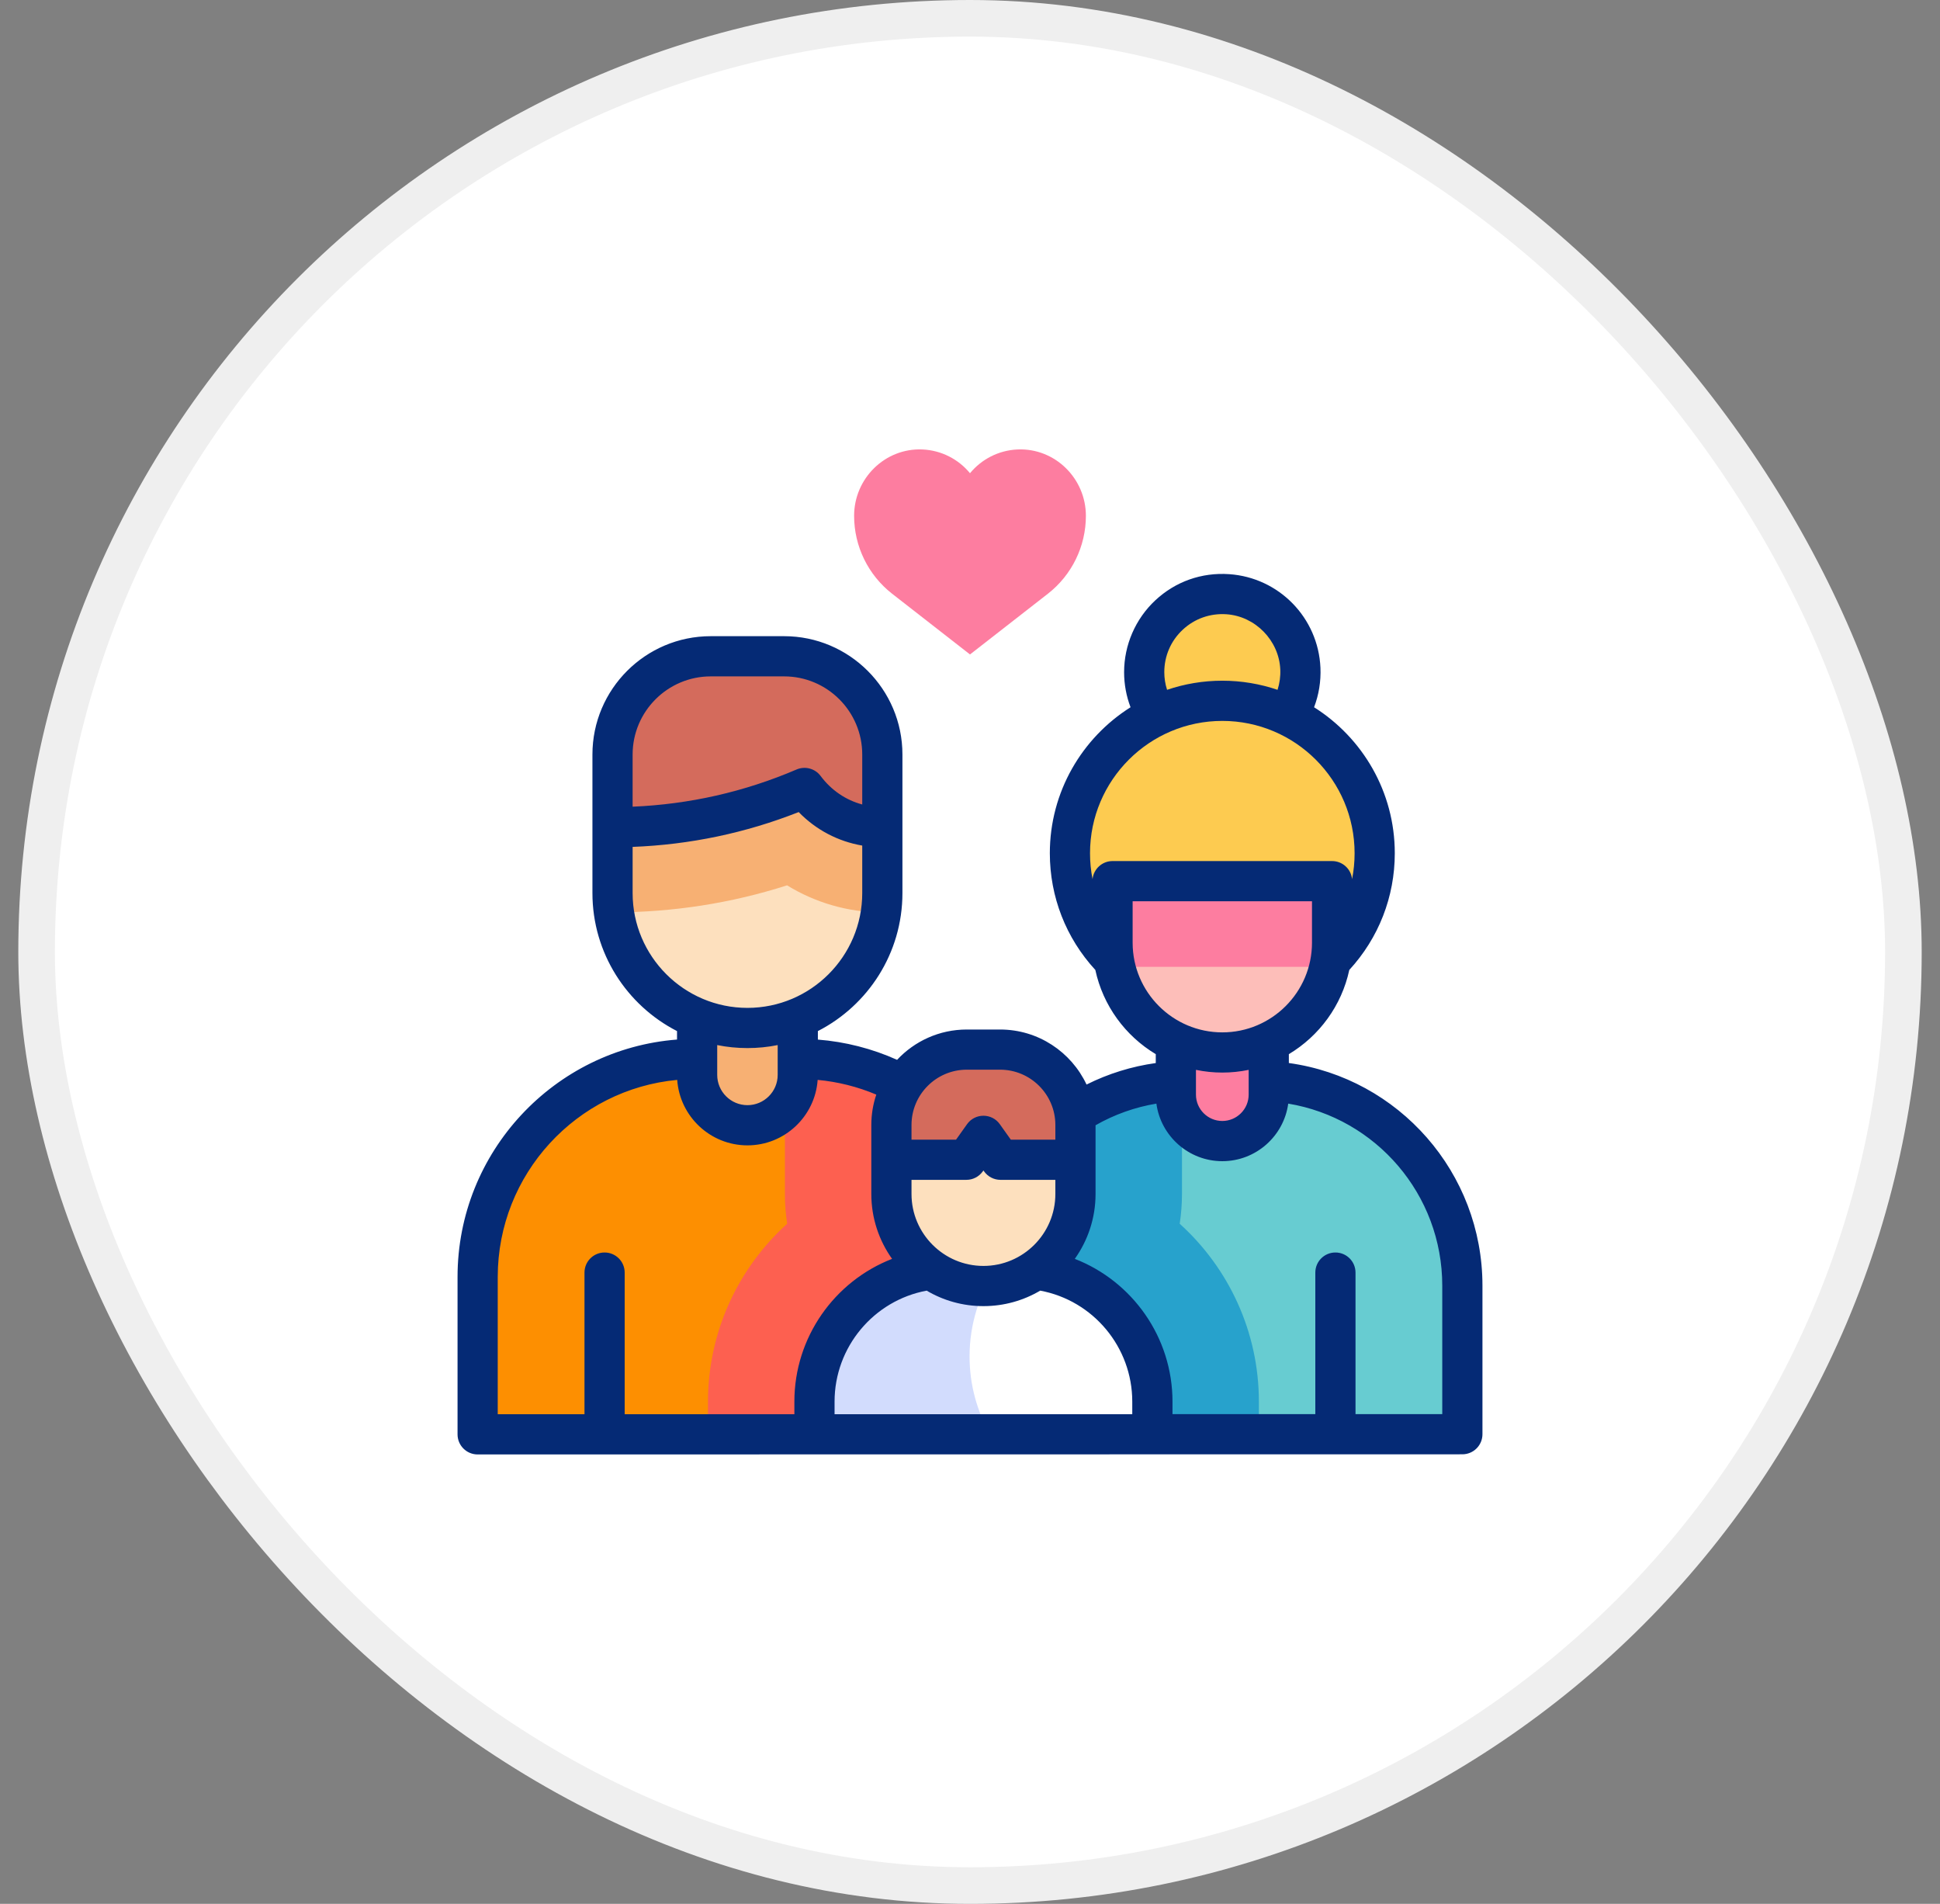 <svg width="53" height="52" viewBox="0 0 53 52" fill="none" xmlns="http://www.w3.org/2000/svg">
<rect x="0" y="0" width="53" height="52" fill="#808080" stroke="none"/>
<rect x="1" y="0.5" width="51" height="51" rx="25.5" fill="white"/>
<rect x="1" y="0.5" width="51" height="51" rx="25.5" stroke="#EFEFEF"/>
<g clip-path="url(#clip0_960_15744)">
<path d="M27.79 34.877V39.176H13.049V34.877C13.049 31.588 15.715 28.922 19.003 28.922H21.836C25.124 28.922 27.79 31.588 27.79 34.877Z" fill="#FD8F01"/>
<path d="M27.79 34.877C27.79 31.588 25.124 28.922 21.836 28.922H21.782C21.564 29.482 21.443 30.09 21.443 30.726V32.611C21.443 32.886 21.464 33.157 21.505 33.424C20.171 34.629 19.342 36.371 19.342 38.282V39.176H27.79V34.877Z" fill="#FD6050"/>
<path d="M19.045 27.774V29.359C19.045 30.118 19.66 30.734 20.42 30.734C21.179 30.734 21.795 30.118 21.795 29.359V27.774H19.045Z" fill="#F7B073"/>
<path d="M16.734 21.782V24.392C16.734 26.427 18.384 28.077 20.42 28.077C22.455 28.077 24.105 26.427 24.105 24.392V21.782H16.734Z" fill="#FDE0BE"/>
<path d="M21.502 24.181C22.267 24.651 23.154 24.913 24.067 24.92C24.091 24.747 24.105 24.571 24.105 24.392V21.782H16.734V24.392C16.734 24.571 16.748 24.748 16.773 24.92C18.394 24.916 19.979 24.669 21.502 24.181Z" fill="#F7B073"/>
<path d="M24.105 22.594V20.608C24.105 19.126 22.904 17.925 21.422 17.925H19.417C17.936 17.925 16.734 19.126 16.734 20.608V22.594C18.596 22.594 20.369 22.211 21.978 21.521C22.462 22.171 23.233 22.594 24.105 22.594Z" fill="#D46B5C"/>
<path d="M33.393 20.493C34.572 20.493 35.527 19.537 35.527 18.359C35.527 17.18 34.572 16.224 33.393 16.224C32.214 16.224 31.259 17.18 31.259 18.359C31.259 19.537 32.214 20.493 33.393 20.493Z" fill="#FDCB50"/>
<path d="M39.951 35.12V39.176H26.835V35.12C26.835 32.031 29.339 29.528 32.427 29.528H34.359C37.447 29.528 39.951 32.031 39.951 35.12Z" fill="#67CCD1"/>
<path d="M32.229 33.424C32.27 33.157 32.291 32.885 32.291 32.611V30.726C32.291 30.316 32.24 29.917 32.146 29.535C29.188 29.681 26.835 32.126 26.835 35.12V39.176H34.392V38.282C34.392 36.371 33.563 34.629 32.229 33.424Z" fill="#27A2CC"/>
<path d="M32.124 28.434V29.897C32.124 30.598 32.692 31.166 33.393 31.166C34.094 31.166 34.662 30.598 34.662 29.897V28.434H32.124Z" fill="#FD7DA0"/>
<path d="M33.393 27.468C35.692 27.468 37.556 25.604 37.556 23.304C37.556 21.005 35.692 19.141 33.393 19.141C31.094 19.141 29.23 21.005 29.23 23.304C29.23 25.604 31.094 27.468 33.393 27.468Z" fill="#FDCB50"/>
<path d="M36.392 24.067V25.747C36.392 27.403 35.05 28.746 33.393 28.746C31.737 28.746 30.394 27.403 30.394 25.747V24.067H36.392Z" fill="#FDBEB9"/>
<path d="M30.394 24.067V25.747C30.394 25.974 30.42 26.194 30.468 26.407H36.319C36.366 26.194 36.392 25.974 36.392 25.747V24.067L30.394 24.067Z" fill="#FD7DA0"/>
<path d="M31.483 38.282V39.176H22.252V38.282C22.252 36.275 23.878 34.648 25.886 34.648H27.848C29.855 34.648 31.483 36.275 31.483 38.282Z" fill="white"/>
<path d="M26.488 37.05C26.488 36.16 26.758 35.334 27.222 34.648H25.886C23.878 34.648 22.252 36.275 22.252 38.282V39.176H27.051C26.693 38.549 26.488 37.824 26.488 37.05Z" fill="#D2DCFD"/>
<path d="M24.353 30.831V32.611C24.353 34 25.479 35.125 26.867 35.125C28.255 35.125 29.381 34 29.381 32.611V30.831H24.353Z" fill="#FDE0BE"/>
<path d="M27.322 28.668H26.412C25.275 28.668 24.353 29.589 24.353 30.726V31.676H26.402L26.867 31.023L27.332 31.676H29.381V30.726C29.381 29.589 28.459 28.668 27.322 28.668Z" fill="#D46B5C"/>
<path d="M26.5 17.875L28.627 16.217C29.283 15.706 29.666 14.921 29.666 14.089C29.666 13.067 28.821 12.232 27.8 12.276C27.277 12.299 26.812 12.546 26.5 12.925C26.188 12.546 25.723 12.299 25.2 12.276C24.179 12.232 23.334 13.067 23.334 14.089C23.334 14.921 23.718 15.706 24.373 16.217L26.5 17.875Z" fill="#FD7DA0"/>
<path d="M35.211 29.034V28.792C36.042 28.294 36.653 27.467 36.862 26.492C37.664 25.62 38.105 24.495 38.105 23.304C38.105 21.627 37.224 20.152 35.9 19.317C36.03 18.976 36.09 18.611 36.074 18.238C36.014 16.874 34.942 15.775 33.581 15.682C32.828 15.63 32.111 15.884 31.562 16.397C31.02 16.903 30.71 17.618 30.71 18.359C30.71 18.689 30.77 19.013 30.886 19.317C29.562 20.152 28.681 21.627 28.681 23.304C28.681 24.495 29.122 25.62 29.924 26.492C30.134 27.467 30.744 28.294 31.575 28.792V29.035C30.916 29.127 30.277 29.325 29.684 29.622C29.267 28.735 28.365 28.119 27.322 28.119H26.412C25.661 28.119 24.984 28.438 24.508 28.947C23.826 28.64 23.092 28.453 22.344 28.394V28.162C23.714 27.46 24.654 26.034 24.654 24.392V20.608C24.654 18.826 23.204 17.376 21.422 17.376H19.417C17.635 17.376 16.185 18.826 16.185 20.608V24.392C16.185 26.034 17.126 27.46 18.496 28.162V28.393C15.146 28.653 12.5 31.461 12.5 34.877V39.176C12.5 39.48 12.746 39.725 13.049 39.725L39.951 39.721C40.254 39.721 40.5 39.476 40.5 39.172V35.116C40.5 32.027 38.216 29.45 35.211 29.034ZM32.673 29.221C32.906 29.269 33.146 29.295 33.393 29.295C33.64 29.295 33.881 29.269 34.113 29.221V29.897C34.113 30.294 33.79 30.617 33.393 30.617C32.996 30.617 32.673 30.294 32.673 29.897V29.221ZM31.808 18.359C31.808 17.915 31.987 17.503 32.311 17.2C32.636 16.897 33.06 16.747 33.506 16.777C34.296 16.831 34.942 17.494 34.977 18.286C34.985 18.477 34.959 18.664 34.902 18.841C34.428 18.68 33.921 18.592 33.393 18.592C32.865 18.592 32.358 18.68 31.884 18.841C31.834 18.686 31.808 18.524 31.808 18.359ZM30.394 23.518C30.11 23.518 29.876 23.735 29.848 24.012C29.802 23.781 29.779 23.544 29.779 23.304C29.779 21.311 31.4 19.69 33.393 19.69C35.386 19.69 37.007 21.311 37.007 23.304C37.007 23.544 36.984 23.781 36.938 24.012C36.911 23.735 36.677 23.518 36.392 23.518H30.394ZM30.943 24.616H35.843V25.747C35.843 27.098 34.744 28.197 33.393 28.197C32.042 28.197 30.943 27.098 30.943 25.747V24.616ZM26.867 34.576C25.784 34.576 24.902 33.695 24.902 32.611V32.225H26.402C26.579 32.225 26.746 32.139 26.849 31.994L26.867 31.969L26.885 31.994C26.988 32.139 27.155 32.225 27.332 32.225H28.832V32.611C28.832 33.695 27.95 34.576 26.867 34.576ZM26.412 29.216H27.322C28.155 29.216 28.832 29.894 28.832 30.726V31.127H27.615L27.314 30.704C27.211 30.559 27.045 30.474 26.867 30.474C26.689 30.474 26.523 30.559 26.42 30.704L26.119 31.127H24.902V30.726C24.902 29.894 25.579 29.216 26.412 29.216ZM19.594 28.544C19.861 28.598 20.137 28.626 20.42 28.626C20.702 28.626 20.978 28.598 21.246 28.544V29.359C21.246 29.814 20.875 30.185 20.42 30.185C19.964 30.185 19.594 29.814 19.594 29.359V28.544ZM17.283 20.608C17.283 19.431 18.241 18.474 19.417 18.474H21.422C22.599 18.474 23.556 19.431 23.556 20.608V21.973C23.106 21.852 22.708 21.582 22.419 21.194C22.267 20.99 21.995 20.917 21.762 21.017C20.338 21.627 18.834 21.968 17.283 22.033V20.608ZM17.283 24.392V23.131C18.848 23.071 20.37 22.752 21.82 22.18C22.291 22.665 22.895 22.982 23.556 23.095V24.392C23.556 26.121 22.149 27.528 20.42 27.528C18.69 27.528 17.283 26.121 17.283 24.392ZM13.598 34.877C13.598 32.066 15.755 29.749 18.501 29.495C18.571 30.492 19.404 31.283 20.42 31.283C21.435 31.283 22.268 30.492 22.338 29.495C22.89 29.546 23.432 29.682 23.94 29.897C23.852 30.157 23.804 30.436 23.804 30.726V32.611C23.804 33.271 24.015 33.883 24.371 34.383C22.797 34.995 21.702 36.526 21.702 38.282V38.627H17.066V34.758C17.066 34.454 16.82 34.209 16.517 34.209C16.214 34.209 15.968 34.454 15.968 34.758V38.627H13.598V34.877ZM30.933 38.627H22.8V38.282C22.8 36.791 23.869 35.52 25.316 35.251C25.771 35.52 26.301 35.674 26.867 35.674C27.433 35.674 27.963 35.52 28.418 35.251C29.864 35.52 30.933 36.791 30.933 38.282V38.627H30.933ZM39.402 38.623H37.032V34.758C37.032 34.454 36.786 34.209 36.483 34.209C36.18 34.209 35.934 34.454 35.934 34.758V38.623H32.032V38.282C32.032 36.526 30.937 34.995 29.363 34.383C29.719 33.883 29.93 33.271 29.93 32.611V30.734C30.445 30.44 31.008 30.24 31.592 30.143C31.712 31.029 32.474 31.715 33.393 31.715C34.312 31.715 35.074 31.029 35.194 30.143C37.594 30.541 39.402 32.626 39.402 35.116V38.623Z" fill="#052A75"/>
</g>
<defs>
<clipPath id="clip0_960_15744">
<rect width="28" height="28" fill="white" transform="translate(12.5 12)"/>
</clipPath>
</defs>
</svg>
